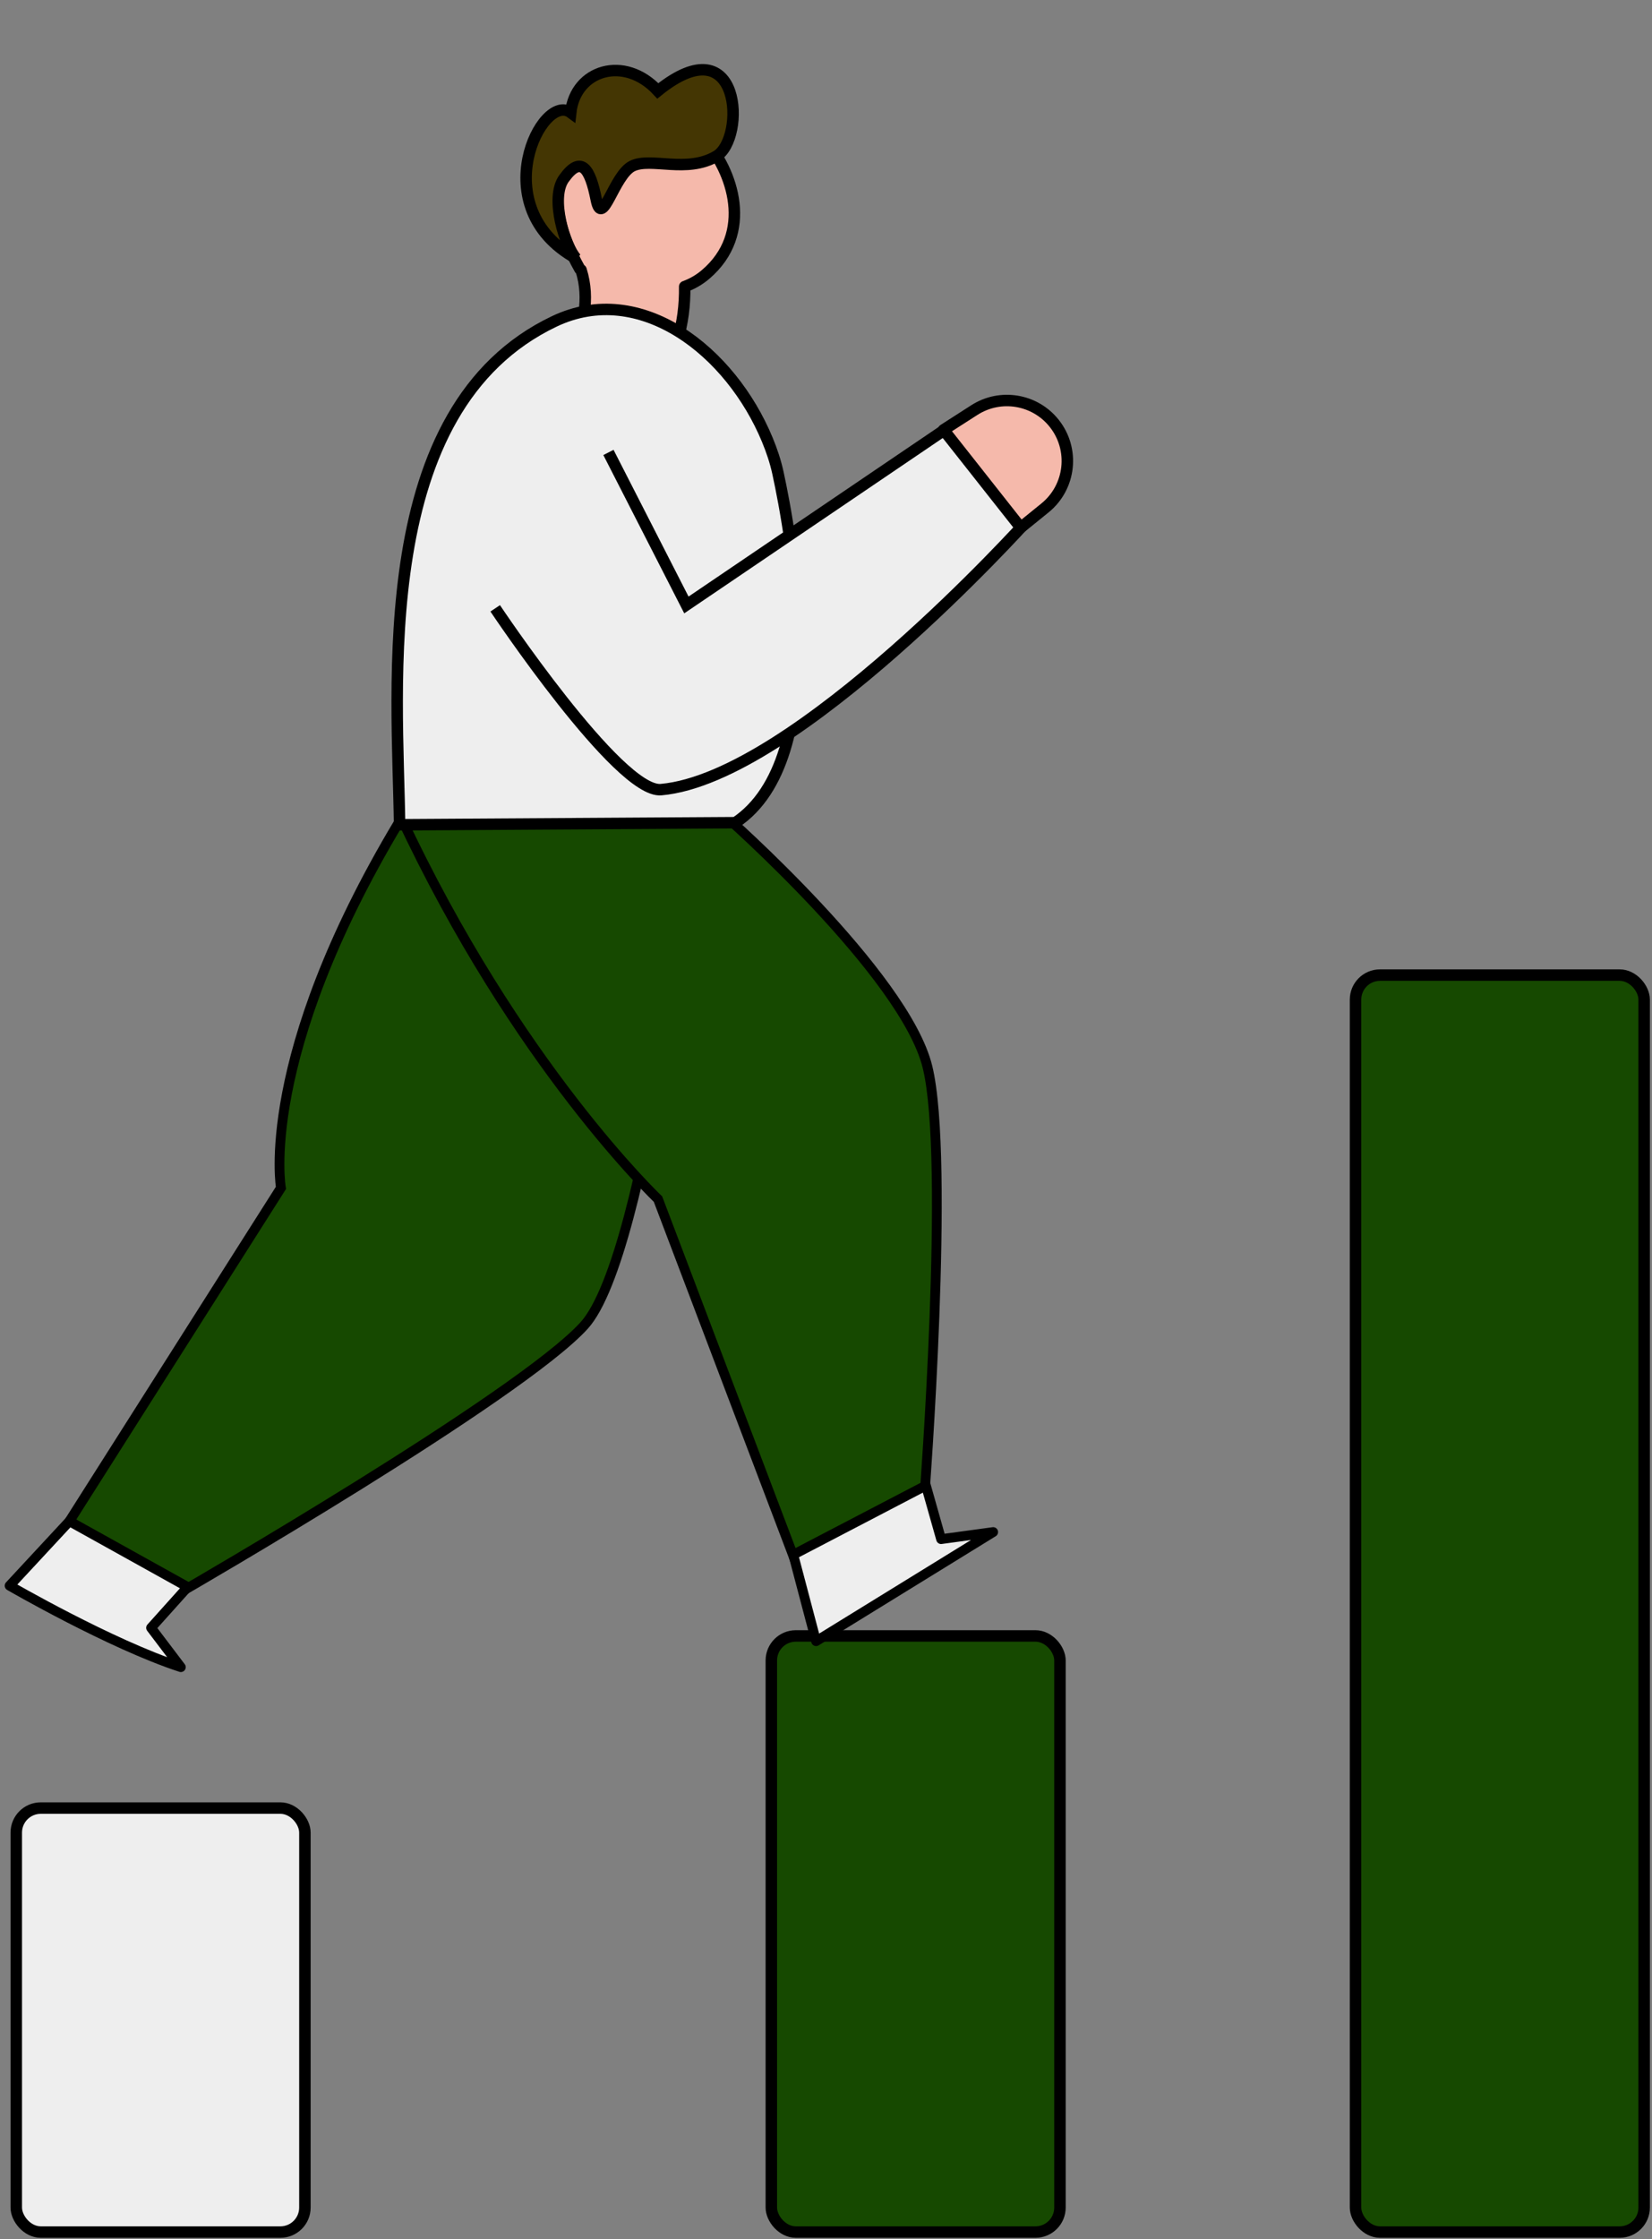 <svg width="237" height="321" viewBox="0 0 237 321" fill="none" xmlns="http://www.w3.org/2000/svg">
<rect x="0" y="0" width="237" height="321" fill="#808080" stroke="none"/>
<rect x="110.657" y="234.535" width="41.408" height="85.466" rx="3.515" fill="#164900" stroke="black" stroke-width="1.645" stroke-linejoin="round"/>
<rect x="2.335" y="259.214" width="41.408" height="60.786" rx="3.515" fill="#EEEEEE" stroke="black" stroke-width="1.645" stroke-linejoin="round"/>
<rect x="194.467" y="139.794" width="41.408" height="180.206" rx="3.515" fill="#164900" stroke="black" stroke-width="1.645" stroke-linejoin="round"/>
<path d="M57.247 117.856L99.821 117.856C99.821 117.856 93.036 179.864 83.801 190.03C74.567 200.196 26.237 228.077 26.237 228.077L9.96 218.087L40.303 170.302C40.303 170.302 36.966 151.667 57.247 117.856Z" fill="#164900" stroke="black" stroke-width="1.399"/>
<path d="M26.925 227.518L9.96 218.09L1.375 227.334C1.375 227.334 15.848 235.724 25.946 239.012L21.67 233.37L26.925 227.518Z" fill="#EEEEEE" stroke="black" stroke-width="1.399" stroke-linejoin="round"/>
<path d="M57.429 116.953L103.946 116.891C103.946 116.891 129.805 139.631 133.063 152.973C136.321 166.315 132.605 214.735 132.605 214.735L113.804 223.047L94.395 171.905C94.395 171.905 74.102 152.681 57.429 116.953Z" fill="#164900"/>
<path d="M57.429 116.953L57.428 116.253C57.189 116.253 56.967 116.376 56.838 116.577C56.71 116.779 56.694 117.032 56.795 117.248L57.429 116.953ZM103.946 116.891L104.408 116.366L104.209 116.192L103.945 116.192L103.946 116.891ZM132.605 214.735L132.888 215.375L133.271 215.206L133.303 214.789L132.605 214.735ZM113.804 223.047L113.151 223.296L113.412 223.986L114.087 223.687L113.804 223.047ZM94.395 171.905L95.049 171.657L94.992 171.507L94.876 171.397L94.395 171.905ZM57.43 117.652L103.947 117.591L103.945 116.192L57.428 116.253L57.43 117.652ZM132.322 214.095L113.522 222.408L114.087 223.687L132.888 215.375L132.322 214.095ZM114.458 222.799L95.049 171.657L93.741 172.153L113.151 223.296L114.458 222.799ZM94.395 171.905C94.876 171.397 94.876 171.397 94.876 171.397C94.876 171.397 94.876 171.397 94.875 171.397C94.875 171.396 94.874 171.396 94.873 171.395C94.871 171.393 94.868 171.389 94.863 171.385C94.854 171.376 94.84 171.363 94.821 171.345C94.784 171.309 94.727 171.254 94.652 171.181C94.502 171.034 94.279 170.813 93.988 170.518C93.406 169.928 92.555 169.044 91.479 167.87C89.328 165.523 86.283 162.019 82.718 157.4C75.586 148.161 66.374 134.467 58.062 116.657L56.795 117.248C65.157 135.167 74.427 148.949 81.61 158.254C85.202 162.907 88.273 166.442 90.448 168.815C91.535 170.002 92.399 170.899 92.992 171.5C93.289 171.801 93.518 172.028 93.674 172.18C93.751 172.256 93.811 172.314 93.851 172.353C93.871 172.372 93.886 172.387 93.897 172.397C93.902 172.402 93.906 172.406 93.909 172.408C93.91 172.41 93.912 172.411 93.912 172.411C93.913 172.412 93.913 172.412 93.913 172.412C93.914 172.412 93.914 172.413 94.395 171.905ZM103.946 116.891C103.484 117.417 103.484 117.417 103.484 117.417C103.484 117.417 103.485 117.417 103.485 117.417C103.486 117.418 103.487 117.419 103.488 117.42C103.491 117.423 103.496 117.427 103.502 117.432C103.514 117.443 103.532 117.459 103.556 117.481C103.605 117.523 103.677 117.587 103.771 117.672C103.96 117.84 104.238 118.09 104.593 118.412C105.304 119.057 106.323 119.995 107.557 121.161C110.025 123.495 113.348 126.744 116.772 130.407C120.197 134.071 123.712 138.14 126.571 142.115C129.44 146.105 131.602 149.938 132.383 153.139L133.742 152.807C132.895 149.337 130.602 145.325 127.707 141.298C124.8 137.257 121.24 133.139 117.793 129.451C114.345 125.762 111 122.492 108.518 120.145C107.276 118.971 106.25 118.027 105.534 117.377C105.175 117.051 104.894 116.799 104.703 116.628C104.607 116.543 104.534 116.477 104.484 116.433C104.459 116.411 104.44 116.395 104.427 116.383C104.421 116.378 104.416 116.374 104.413 116.371C104.411 116.369 104.41 116.368 104.409 116.367C104.409 116.367 104.408 116.367 104.408 116.366C104.408 116.366 104.408 116.366 103.946 116.891ZM132.383 153.139C133.177 156.39 133.556 161.846 133.666 168.264C133.776 174.662 133.617 181.951 133.357 188.831C133.096 195.71 132.734 202.173 132.437 206.917C132.288 209.289 132.156 211.231 132.061 212.579C132.013 213.253 131.975 213.779 131.949 214.137C131.935 214.315 131.925 214.452 131.918 214.543C131.915 214.589 131.912 214.624 131.911 214.647C131.91 214.658 131.909 214.667 131.909 214.673C131.908 214.676 131.908 214.678 131.908 214.679C131.908 214.68 131.908 214.681 131.908 214.681C131.908 214.681 131.908 214.682 132.605 214.735C133.303 214.789 133.303 214.788 133.303 214.788C133.303 214.788 133.303 214.787 133.303 214.786C133.303 214.785 133.303 214.782 133.303 214.78C133.304 214.774 133.304 214.765 133.305 214.753C133.307 214.729 133.31 214.694 133.313 214.648C133.32 214.556 133.33 214.419 133.344 214.24C133.37 213.881 133.409 213.354 133.456 212.678C133.552 211.326 133.684 209.381 133.833 207.005C134.131 202.253 134.494 195.778 134.755 188.884C135.016 181.991 135.175 174.674 135.065 168.24C134.955 161.827 134.577 156.227 133.742 152.807L132.383 153.139Z" fill="black"/>
<path fill-rule="evenodd" clip-rule="evenodd" d="M98.228 41.089C99.286 40.703 100.294 40.139 101.213 39.356C108.154 33.443 105.178 24.521 100.977 19.877C96.777 15.232 71.082 17.085 83.203 38.601C83.254 38.632 83.306 38.663 83.359 38.694C84.714 43.006 83.571 46.705 82.2 51.143C81.641 52.953 81.043 54.886 80.562 57.034L93.418 56.113C96.951 51.315 98.291 46.478 98.228 41.089Z" fill="#F5B9AB"/>
<path d="M101.213 39.356L100.68 38.73L100.68 38.73L101.213 39.356ZM98.228 41.089L97.946 40.316C97.618 40.436 97.402 40.75 97.406 41.099L98.228 41.089ZM100.977 19.877L101.587 19.325L101.587 19.325L100.977 19.877ZM83.203 38.601L82.486 39.005C82.556 39.129 82.657 39.232 82.779 39.306L83.203 38.601ZM83.359 38.694L84.144 38.448C84.083 38.253 83.951 38.088 83.776 37.985L83.359 38.694ZM82.2 51.143L81.414 50.9L81.414 50.9L82.2 51.143ZM80.562 57.034L79.76 56.854C79.703 57.108 79.769 57.373 79.939 57.571C80.109 57.767 80.362 57.873 80.621 57.854L80.562 57.034ZM93.418 56.113L93.477 56.933C93.717 56.916 93.937 56.794 94.08 56.6L93.418 56.113ZM100.68 38.73C99.84 39.446 98.918 39.962 97.946 40.316L98.51 41.862C99.654 41.444 100.748 40.832 101.747 39.982L100.68 38.73ZM100.367 20.429C102.372 22.645 104.077 25.881 104.456 29.233C104.831 32.547 103.916 35.973 100.68 38.73L101.747 39.982C105.451 36.826 106.519 32.834 106.09 29.048C105.666 25.3 103.783 21.753 101.587 19.325L100.367 20.429ZM83.919 38.198C80.945 32.917 80.374 28.988 81.074 26.142C81.77 23.318 83.762 21.384 86.321 20.172C88.892 18.955 91.979 18.501 94.682 18.639C96.029 18.707 97.257 18.922 98.256 19.247C99.27 19.578 99.978 19.998 100.367 20.429L101.587 19.325C100.926 18.594 99.912 18.057 98.765 17.683C97.602 17.305 96.228 17.071 94.765 16.996C91.847 16.847 88.48 17.33 85.618 18.685C82.743 20.046 80.322 22.319 79.477 25.749C78.638 29.156 79.401 33.528 82.486 39.005L83.919 38.198ZM83.776 37.985C83.725 37.955 83.676 37.926 83.627 37.897L82.779 39.306C82.832 39.338 82.887 39.371 82.942 39.403L83.776 37.985ZM82.986 51.386C84.346 46.982 85.587 43.04 84.144 38.448L82.575 38.941C83.842 42.973 82.796 46.428 81.414 50.9L82.986 51.386ZM81.365 57.214C81.838 55.102 82.426 53.199 82.986 51.386L81.414 50.9C80.856 52.708 80.249 54.67 79.76 56.854L81.365 57.214ZM93.359 55.292L80.503 56.214L80.621 57.854L93.477 56.933L93.359 55.292ZM97.406 41.099C97.467 46.322 96.176 50.981 92.756 55.625L94.08 56.6C97.727 51.648 99.115 46.634 99.05 41.08L97.406 41.099Z" fill="black"/>
<path d="M80.897 25.608C78.885 28.407 81.052 35.32 82.65 37.049C69.403 29.698 77.79 13.114 81.877 16.138C82.543 10.007 89.579 7.844 94.375 13.029C106.399 3.319 107.032 19.865 102.788 22.381C98.544 24.898 93.394 22.502 90.722 23.799C88.05 25.097 86.401 32.957 85.535 28.594C84.669 24.232 83.411 22.11 80.897 25.608Z" fill="#443603" stroke="black" stroke-width="1.645"/>
<path d="M105.499 117.945C119.364 108.723 113.578 76.856 111.605 67.796C111.25 66.166 110.725 64.602 110.087 63.061C104.846 50.391 91.916 40.186 79.532 46.071C53.154 58.608 57.076 98.596 57.325 118.244L105.499 117.945Z" fill="#EEEEEE" stroke="black" stroke-width="1.645" stroke-linejoin="round"/>
<path d="M147.205 74.825L136.076 61.244L98.578 87.479L86.459 63.084L70.766 87.479C70.766 87.479 87.767 113.883 96.403 113.116C112.141 111.718 147.205 74.825 147.205 74.825Z" fill="#EEEEEE"/>
<path d="M87.289 64.864L98.472 86.73L136.075 61.245L147.204 74.826C147.204 74.826 114.15 111.49 94.835 113.206C88.755 113.746 71.044 87.215 71.044 87.215" stroke="black" stroke-width="1.645"/>
<path d="M139.776 58.794L135.368 61.623L146.432 75.641L149.913 72.822C153.615 69.822 154.202 64.396 151.226 60.675C148.454 57.208 143.511 56.396 139.776 58.794Z" fill="#F5B9AB" stroke="black" stroke-width="1.645" stroke-linejoin="round"/>
<path d="M132.833 212.971L113.805 222.892L117.078 235.289L142.486 219.642L135.01 220.658L132.833 212.971Z" fill="#EEEEEE" stroke="black" stroke-width="1.399" stroke-linejoin="round"/>
</svg>
